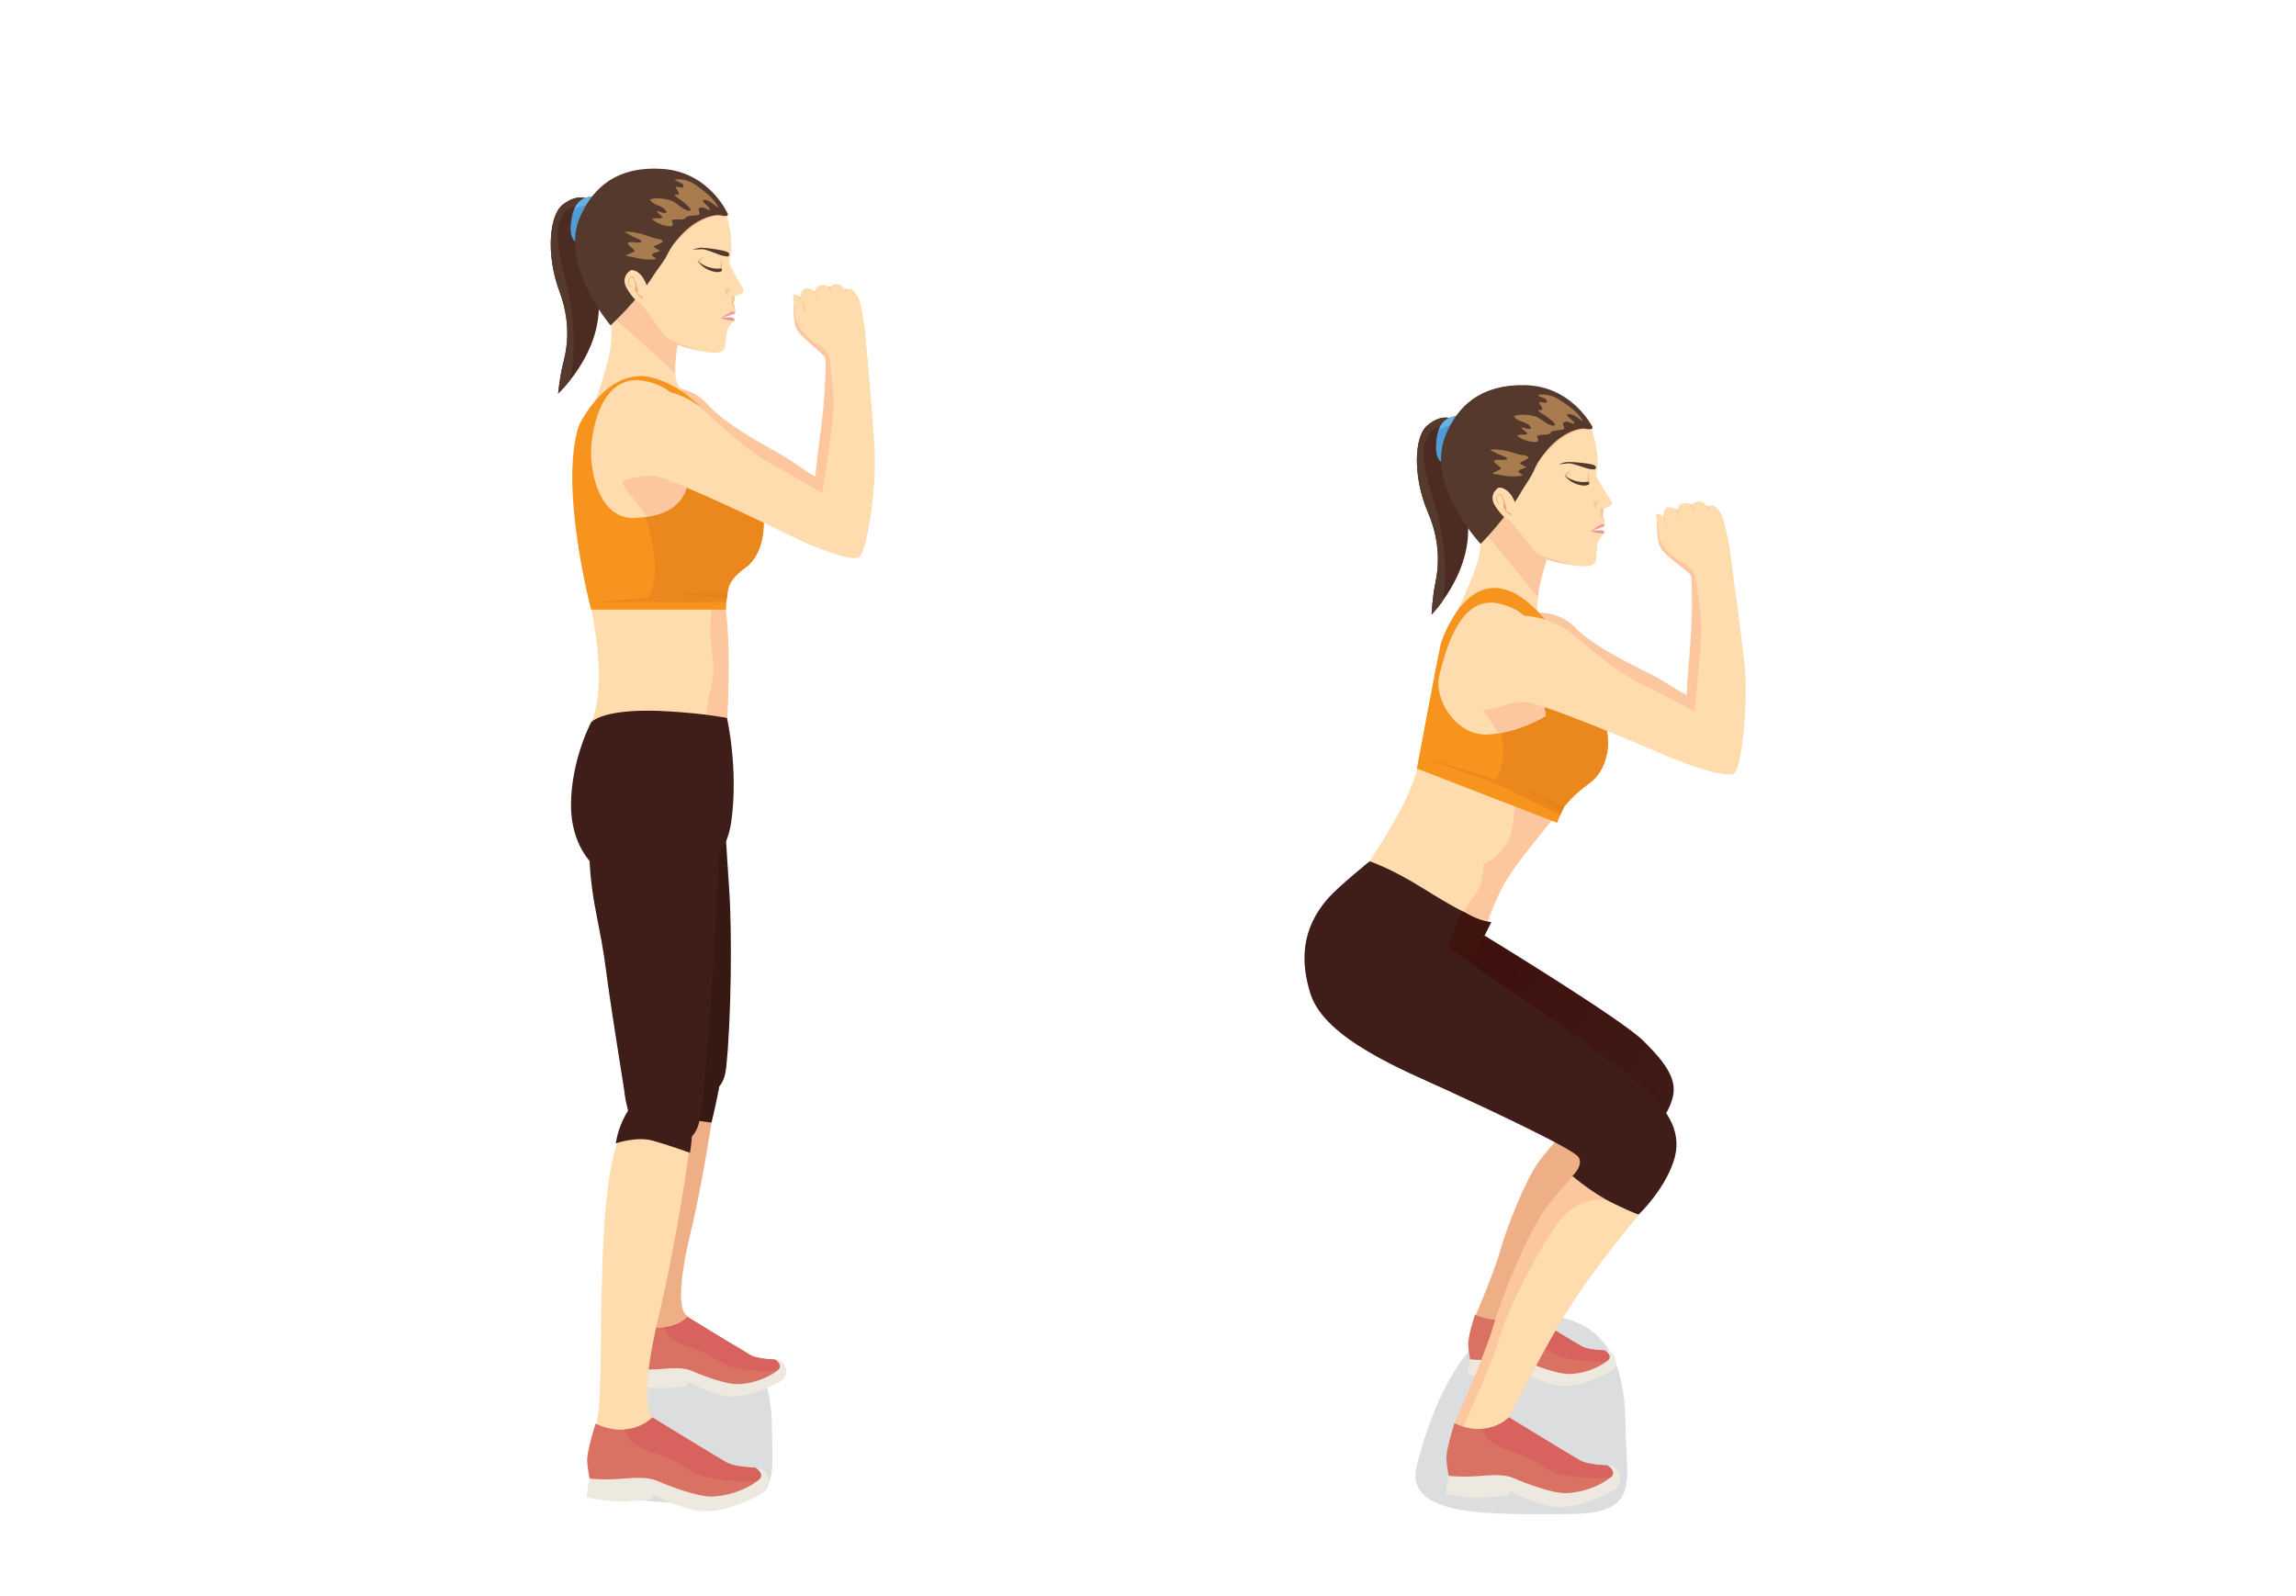 <?xml version="1.0" encoding="utf-8"?>
<!-- Generator: Adobe Illustrator 21.1.0, SVG Export Plug-In . SVG Version: 6.00 Build 0)  -->
<svg version="1.1" id="layer1" xmlns="http://www.w3.org/2000/svg" xmlns:xlink="http://www.w3.org/1999/xlink" x="0px" y="0px"
	 viewBox="0 0 3107.4 2160" style="enable-background:new 0 0 3107.4 2160;" xml:space="preserve">
<style type="text/css">
	.Arched_x0020_Green{fill:url(#SVGID_1_);stroke:#FFFFFF;stroke-width:0.25;stroke-miterlimit:1;}
	.st0{fill:#FFFFFF;}
	.st1{opacity:0.78;fill:#D1D3D4;}
	.st2{fill:#EEAF86;}
	.st3{fill:#371914;}
	.st4{fill:#EEE9DF;}
	.st5{fill:#D97263;}
	.st6{fill:#D7625E;}
	.st7{fill:#FCC79E;}
	.st8{fill:#4B2B22;}
	.st9{fill:#55392D;}
	.st10{fill:#FFDCAE;}
	.st11{fill:#F7941D;}
	.st12{fill:#EA871D;}
	.st13{fill:#E2831B;}
	.st14{fill:#3F1D18;}
	.st15{fill:#FCBF91;}
	.st16{fill:#4E9DD6;}
	.st17{fill:#6AB2E2;}
	.st18{fill:#A97C50;}
	.st19{fill:#FCC59D;}
	.st20{fill:#F69B95;}
	.st21{fill:#E8978E;}
	.st22{fill:#F1A97A;}
	.st23{fill:#FBB98F;}
	.st24{fill:url(#SVGID_2_);}
	.st25{fill:#3F130E;}
</style>
<linearGradient id="SVGID_1_" gradientUnits="userSpaceOnUse" x1="664.446" y1="1788.783" x2="665.153" y2="1788.076">
	<stop  offset="0" style="stop-color:#20AC4B"/>
	<stop  offset="0.983" style="stop-color:#19361A"/>
</linearGradient>
<rect x="0" y="0" class="st0" width="3107.4" height="2160"/>
<g>
	<path class="st1" d="M810.5,1979c-15.2,59.5,79.6,54.9,163.1,54.9c83.5,0,71.2-37.5,71.2-97.6c0-60.1-14.6-125.3-98.1-125.3
		C863.2,1811,825.4,1920.8,810.5,1979z"/>
	<g>
		<path class="st2" d="M971.1,1461.9c0,0-14,112.8-36.6,207.2c-21.7,90.7-10.5,108.2-4.7,111.8c5.8,3.5-15.7,32.2-33.6,34.9
			c-23.4,3.5-32.8-6.7-26.8-38.5c8.1-42.7-5-247.1,26.5-304.4C927.4,1415.6,971.1,1461.9,971.1,1461.9z"/>
		<path class="st3" d="M932.2,1419.3c-22.5-1.2-39.4,23.4-43.4,45.5c-3.9,21.4-4.2,42.2-4.2,42.2s13.2-0.9,33.7,4.6
			c20.4,5.6,44.6,7.8,44.6,7.8s3.9-14.1,10-45.3C979.2,1442.3,954.7,1420.6,932.2,1419.3z"/>
	</g>
	<g>
		<path class="st3" d="M986.8,1202.6c-3.9-55.3-3.3-63-7.7-98.9c-8.7-70.5-108.7-60.2-122.7-6.6c-7.6,29.4,0.9,93.8,10.7,145.2
			c9.8,51.4,8.1,57.2,12.8,91.3c4.3,31,10.3,82.3,16.2,108.6c7.2,27.2,18.2,44.1,44.9,41.1c25.7-2.9,38.9-10.3,41.9-39.1
			C989.6,1380.5,991,1261.8,986.8,1202.6z"/>
	</g>
	<g>
		<g>
			<path class="st4" d="M858.3,1852.7c0,0-4.3,19.3-3.2,21.1c1.1,1.8,28.8,6,45.7,5c16.9-1,27.6-2,27.6-2l3.7-6.1
				c0,0,36.1,20.9,62.8,19.5c26.7-1.4,54.6-16.3,62.5-21.1c13.2-8.1,5.6-30.7-8.7-28.8c-14.3,1.9-66.4,24.5-82.7,17.3
				c-16.3-7.1-40.8-13.3-55.3-12.5C896.2,1846,858.3,1852.7,858.3,1852.7z"/>
			<path class="st5" d="M866.9,1790.3c0,0-12.1,31.4-11.3,42.5c0.8,11.1,2.7,19.9,2.7,19.9s15.7,1.9,34.4,0.4
				c18.7-1.5,32.6-2.5,44.4,2.8c11.8,5.3,45.4,18.3,62.3,17.6c24.6-1,44.9-11.8,53.1-18.9c8.2-7.1-3.8-14.3-3.8-14.3
				s-22.9-0.5-32.8-5.9c-9.9-5.5-85.4-51.8-85.4-51.8S907.5,1809.6,866.9,1790.3z"/>
			<g>
				<path class="st6" d="M983.5,1848.1c-13.5-6.3-25.7-16.1-39.6-21.1c-11.1-3.9-21.3-5.9-31.2-12.5c-5.1-3.4-8-6.5-11.3-12.1
					c-1-1.6-2.2-3.8-3.3-6c20.7-1.4,32.5-13.9,32.5-13.9s0,0,0,0c1,0.6,75.6,46.4,85.4,51.8c9.9,5.4,32.8,5.9,32.8,5.9
					s12,7.2,3.8,14.3C1048.8,1857.8,998.7,1855.2,983.5,1848.1z"/>
			</g>
		</g>
	</g>
	<path class="st7" d="M885.7,524.6c0,0,45-7.7,70.5,21.3c25.5,29,78,56.3,100.6,69.2c15.7,9,31.7,21.9,46.8,30.2
		c0.7-17.5,7.2-57,10.8-94.7c3-31.6,3.3-63.5,2.7-65.8c-1.6-6.2-34.9-28.4-39.7-41.2c-4.8-12.8-2.8-34.9-2.8-34.9
		s48.1,59.8,55.2,67.7c5.2,5.7,10,103.9,9.4,146l-7,70.1c-22.1-1.4-37.5-3.5-76.5-24.8c-50-27.3-97.6-39.1-147.1-49.4
		C859.2,608,885.7,524.6,885.7,524.6z"/>
	<path class="st8" d="M800.5,272.5c0,0-14.7-14.5-39.1,4.7c-18.1,14.3-22.6,68-4.3,117c18.3,49,8.3,84.5,4.5,100
		c-3.8,15.5-6.3,38.5-6.3,38.5s74.6-68.1,50.4-152.3C781.5,296.3,800.5,272.5,800.5,272.5z"/>
	<g>
		<path class="st9" d="M761.6,494.2c3.8-15.5,13.8-51-4.5-100c-18.3-49-13.8-102.7,4.3-117c24.4-19.2,39.1-4.7,39.1-4.7
			s-1.6,1.9-3.2,6.6c-11.4-2.1-25.2-1.7-33.8,9.3c-16.6,21.3-6.8,55.8,4.3,99.4c9,35.2,12.7,91.8,2.9,127.9
			c-8.7,10.8-15.4,17-15.4,17S757.8,509.7,761.6,494.2z"/>
	</g>
	<g>
		<path class="st10" d="M863.9,391.9l54.9,66.1c0,0-12.6,52.3,1.7,66.7c9.7,9.8-19.1,38.5-71.4,43.7c-29.4,2.9-49-10.1-49-10.1
			s20-52.5,25.5-84.1c6.5-37.7-5.6-61.9-5.6-61.9L863.9,391.9z"/>
		<g>
			<path class="st7" d="M820.1,412.1l43.8-20.2l54.7,67.2c-1.2,5.3-5.9,27.5-4.7,45.4l-89.6-80.1
				C822.2,416.5,820.1,412.1,820.1,412.1z"/>
		</g>
	</g>
	<g>
		<path class="st10" d="M799.5,818.8h181.8c0,0.1,0,0.3,0,0.4c6.9,56.2,2,113.8-3.9,168.4c-5.9,54.6-192.2,21-179.9-3.3
			C823.1,934,803.4,843,799.5,818.8z"/>
	</g>
	<g>
		<path class="st7" d="M962,867c-1.1-15.2,0-34.9,1-48.2h18.3c0,0.1,0,0.3,0,0.4c11.5,65.4-0.6,214.5-0.6,214.5l-15.9,1.9
			c-4.5-15.4-7-40-8.3-56.4c-1.9-25.1,6.9-49.8,8.6-64.7C966.8,899.4,963.8,892.1,962,867z"/>
	</g>
	<path class="st11" d="M952.6,554.9c62.2,61.7,61.4,83,77.2,128.5c7.4,21.4,5.3,65.7-20.6,84.6c-26,18.8-23.2,29.7-25.4,39.2
		c-0.7,3.2-1.2,18-1.2,18H800c0,0-44.1-167.8-16.3-249.7c0,0,40.2-86,106.1-62.3C910.4,520.6,927.2,529.6,952.6,554.9z"/>
	<g>
		<path class="st12" d="M873.7,814.4c41.9-52.6-33.4-195.3-33.4-195.3s129.7-11.2,185.4,51.7c1.3,4,2.7,8.2,4.2,12.6
			c7.4,21.4,5.3,65.7-20.6,84.6c-16.6,12.1-21.5,20.8-23.4,28.1c0,0,0,0,0,0c-0.7,2-1.3,5.9-1.8,9.8c-0.1,0.4-0.2,0.9-0.3,1.3
			c-0.3,1.3-0.6,4.6-0.7,8v0L873.7,814.4z"/>
	</g>
	<g>
		<path class="st13" d="M925.4,804.2c7.2-2,52.9-1.7,59.1-1.6c-0.6,3.9-1,8.2-1.3,10.6c-1.4-1.4-3.4-3.1-6.1-3.8
			C971.6,807.8,917.6,806.4,925.4,804.2z"/>
	</g>
	<path class="st12" d="M803.8,815.2c0,0,63.5-6.1,84.8-5.9c21.3,0.2,72.6,5.9,72.6,5.9c-58.9,0-77-0.8-85.7-0.8
		C861.3,814.5,803.8,815.2,803.8,815.2z"/>
	<path class="st10" d="M929.3,660c-7.1,23.4-27.3,39.3-71,41.1c-43.7,1.8-59.8-55.2-58.2-93.3c1.5-34.5,17.5-103.7,73.4-91.9
		c55.9,11.8,53.6,54.8,53.6,54.8S941.6,619.4,929.3,660z"/>
	<g>
		<path class="st7" d="M843.8,640.1c-3.9,24.8,5,19.7,31.3,59.3c6.9-1.2,13.6-2.8,19.9-4.6c19.2-7,29.6-19.2,34.3-34.7
			c2.3-7.7,3.7-15.7,4.4-23.6C918.7,629.7,847.3,617.3,843.8,640.1z"/>
	</g>
	<g>
		<g>
			<g>
				<path class="st14" d="M973.8,1135.6c2.1-41.8-63.7-108.3-143.2-70.8c-52.6,24.8-27.9,150.1-23,175.1
					c10.9,54.8,10.6,60.1,15.7,96.5c5.1,36.3,21.3,138,21.3,138s4.1,48.3,24.9,61.6c29,18.6,66.8,20.5,76.3-15.5
					c7.4-28.4,20-207.9,22.6-274.6C970.5,1192.4,972.7,1170,973.8,1135.6z"/>
			</g>
		</g>
	</g>
	<g>
		<g>
			<path class="st10" d="M842.8,1529.3c-40.2,73-23.5,333.6-33.8,388c-7.7,40.5,18.4,51.7,49.5,44.6c22.5-5.1,34.9-35.6,27.5-40.1
				c-7.3-4.5-21.6-26.8,6-142.5c19.5-81.6,34-174,41.3-225c-1.4-15.3-5.8-41.1-19.2-56.3C894.3,1489,865.9,1487.2,842.8,1529.3z"/>
		</g>
		<g>
			<path class="st14" d="M883.1,1485.4c-19.9-3-30.8,10.8-40.6,31.9c-7.2,15.5-9.1,30.3-9.1,30.3s27.6-9.7,49.5-3.8
				c20.8,5.7,48.4,15.7,50.9,16.6C942.8,1508.6,928.8,1492.3,883.1,1485.4z"/>
		</g>
	</g>
	<g>
		<path class="st4" d="M798,2001.3c0,0-5.1,22.7-3.8,24.9c1.3,2.1,33.9,7.1,53.8,5.9c19.9-1.2,32.5-2.3,32.5-2.3l4.4-7.2
			c0,0,42.5,24.6,73.9,23c31.5-1.6,64.3-19.1,73.6-24.9c15.5-9.5,6.6-36.2-10.3-34c-16.8,2.2-78.2,28.8-97.3,20.4
			c-19.2-8.4-48-15.7-65.2-14.7C842.6,1993.4,798,2001.3,798,2001.3z"/>
		<path class="st5" d="M806.1,1926.9c0,0-12.3,37.9-11.4,50.9c1,13.1,3.2,23.5,3.2,23.5s18.5,2.2,40.5,0.4c22-1.7,38.4-3,52.3,3.2
			c13.9,6.2,53.5,21.5,73.3,20.7c28.9-1.2,52.9-13.9,62.5-22.3c9.7-8.3-4.4-16.8-4.4-16.8s-27-0.5-38.6-6.9
			c-11.7-6.4-100.6-61-100.6-61S854,1949.6,806.1,1926.9z"/>
		<g>
			<path class="st6" d="M945.4,1995.9c-16-7.4-30.2-19-46.7-24.8c-13.1-4.6-25.1-7-36.7-14.7c-6.1-4-9.4-7.7-13.4-14.2
				c-1.2-1.9-2.6-4.4-3.9-7.1c24.4-1.6,38.3-16.4,38.3-16.4c0,0,0,0,0,0c1.1,0.7,89,54.6,100.6,61c11.6,6.4,38.6,6.9,38.6,6.9
				s14.1,8.5,4.4,16.8C1022.3,2007.3,963.3,2004.2,945.4,1995.9z"/>
		</g>
	</g>
	<path class="st14" d="M898.6,1200.2c70.9-6.6,87.7-63.7,91.1-87.9c10-71.5-5.8-140.5-5.8-140.5s-27.7-5.8-78.2-8.9
		c-89.7-5.6-105.7,14.8-105.7,14.8s-27.2,51.1-27.2,112.1C772.7,1151.1,811.6,1208.3,898.6,1200.2z"/>
	<g>
		<path class="st15" d="M982.1,292.3c0,0-0.5,2-6.8,2.1c-6.2,0.1-27.5,5.1-40.5,16.4c-13,11.3-32.6,30.2-32.6,30.2
			s26.2-39.9,48.8-47.5C973.6,285.9,982.1,292.3,982.1,292.3z"/>
		<path class="st16" d="M804.7,265.9c0,0-26-3.5-31,29.4c-11.9,68.1,56.3,13,56.3,13L804.7,265.9z"/>
		<g>
			<path class="st17" d="M777.2,282.8c8.7-19.3,27.4-16.8,27.4-16.8l6.3,10.6C802.5,273.9,787,278.9,777.2,282.8z"/>
		</g>
		<g>
			<path class="st10" d="M904.1,340.6c28.8-39,59.2-49.8,67.9-48.1c10.9,2.2,11.2-1.1,10.9-2.5c3.9,11.4,6.8,29.1,7,42.7
				c0.1,7.1-0.7,11.2-1.4,14.1c-1.5,6-3.1,6.7,2.7,18.2c8.6,17.1,15.9,25.8,15,29.7c-0.9,3.8-11.5,5.7-11.5,5.7s-0.2,4.5-1.9,11.3
				l1.4,2.7c0,0,1,4.4,1.2,6.6c0.2,2.2-1.8,4-1.8,4s-12,3.2-16.8,4.7c-6.4,1.9,14.8-0.6,16,1.3c1.2,2,2.3,2.8-1.3,5.6
				c-3.6,2.7-6.2,8.4-6.9,9.7c-0.6,1.3-3.3,21.4-3.6,23.7c-2.3,17.8-63.5,0.6-87.3-19.1c-12.9-17.3-26.2-39.8-26.2-39.8
				c3.9-7.1,1.4-11.8,2.1-21.6c4-7.7,14.3-20.5,18.3-30C892.3,349.3,897.9,348.6,904.1,340.6z"/>
		</g>
		<path class="st9" d="M886.1,370.3c4.8-7.7,12.2-15.6,17.3-26.2c4-8.2,7.9-13.7,13.3-20c25.5-30.9,52.3-34.4,59.4-32.6
			c11,2.8,8.9-2,8.9-2s-24.6-56.7-88.6-60.9c-59.9-4-92.5,23.7-110.7,63.3c-30.1,65.7,40.6,148.5,40.6,148.5S863,407,886.1,370.3z"
			/>
		<path class="st18" d="M858.8,340.4c-0.7-4.9-8.2-6.5-9.3-11.6c5.7-2.8,13,1.1,18.9-1.4c-1.7-3.6-7-5-10.4-6.4
			c-2.7-1.2-5-2.9-7.5-4.3c-1.5-0.8-4-1-4.6-2.8c1.2-0.6,3.7-0.2,5.2-0.1c4.2,0.1,8.3,0.9,12.4,1.7c5.2,1,10.1,3,15.2,4.6
			c4.5,1.4,10.2,3.6,15,3.7l-0.8,0.6c1-0.2,3.4,0.6,3.8,1.7c0.7,2-1,1.8-2.1,2.6c-3.2,2.1-6.5,3.1-10,4.6c1.5,3,6.5,4.4,8.9,6.5
			c-2.1,0.9-11.1,2.9-11.1,5c0,2.1,4.9,3.9,5.4,6c-7.9,0.9-15.7,0.6-23.5-1c-3.6-0.7-7.2-1.6-10.8-2.4c-1.6-0.3-5.6-0.2-5.9-2.1
			C851,343.7,854.9,342.1,858.8,340.4z"/>
		<g>
			<path class="st18" d="M896.9,294.7c-1.5-4-7.1-5.2-7.8-9.2c3.9,0.5,9,4,13.1,2.3c-2.5-10.3-19.4-9-22.4-18c8-2.9,21.2-0.9,29.3,2
				c6.6,2.4,19,16.2,25.9,13c-1.2-4.6-6.8-8.4-10.2-11.5c-3.3-3-9.9-5.9-12-9.7c3.6-1.5,6.4,2.8,5.5-2.6c-0.5-3.1-3.3-5.1-4-8.2
				c3.3-0.6,11.5,3.6,10.7-1.2c-0.8-4.8-9.8-5.3-11.9-8.7c10.3-1.4,21.5,2,29.9,8.4c9.6,7.3,25.1,18.2,29.5,30.4
				c-5.8-4.1-14.4-13.1-21.3-10.7c0.9,5.4,9.6,8,9.6,13.6c-3.8-1.1-8.8-4.7-12.8-3.6c-5.4,1.5,0.2,7.3-1.5,9.4
				c-1.6,2.1-20.4,0.7-18.4,4.9c-5.2,3.3-13.1,0.3-19,2.8c1.9,6,3.2,8.8-4.6,8c-7-0.6-16.9-4.5-22.1-9.7
				C886.6,294.1,892.5,296.8,896.9,294.7z"/>
		</g>
		<g>
			<path class="st19" d="M994.5,419.1c-0.2-1.9-3.8-6.5-3.8-6.5l-1-11.4l4.9-0.7c0,0-0.2,4.5-1.9,11.3l1.4,2.7c0,0,0.5,2,0.8,4
				C994.8,419.3,994.6,419.8,994.5,419.1z"/>
		</g>
		<path class="st19" d="M986.2,401.6c0,0-2.9-3.4-0.7-6.7c2.2-3.3,4.3-5.4,4.3-5.4s-9.2,0.4-8.6,5.1
			C981.8,398.8,986.2,401.6,986.2,401.6z"/>
		<g>
			<g>
				<path class="st15" d="M954.2,347.4c-4.9,3.3-7.7,8.1-7.7,8.1s10.5,8.6,18.5,8.1c8-0.4,9.6-2.6,9.6-2.6s0.5-6.4,2.4-11.3
					c0.1,0.2,0.2,0.3,0.2,0.5c0.4,2.7-0.2,13.2-0.2,13.2s-2.1,2.2-12.5,2.4c-10.4,0.3-20.6-13.5-20.6-13.5S946.2,349.3,954.2,347.4z
					"/>
			</g>
			<g>
				<g>
					<path class="st9" d="M976.7,367c0.3-0.2,0.3-3.6,0.3-3.6c-3.3,0.5-9.3,0.8-16.7-1.4c-11.6-3.3-16.4-9.7-16.4-9.7
						s5.2,10.2,18.9,14.5C970,369.2,974.3,368.4,976.7,367z"/>
				</g>
			</g>
			<g>
				<path class="st9" d="M985.6,347.1c0,0-5.1,0.1-10.5-1.8c-5.4-2-20-7.8-23.7-8c-3.8-0.1-14.2,0.6-14.2,0.6s6.5-2.6,12.2-2.6
					c5.7,0,25.9,2.7,32.7,4.9C989,342.4,987.1,345.9,985.6,347.1z"/>
			</g>
		</g>
		<path class="st20" d="M995,423.2c0,0-1.6-2.2-3.8-1.8c-2.2,0.4-15.9,9.1-15.9,9.1l18.3-5.4C993.6,425.1,995.5,423.7,995,423.2z"/>
		<path class="st21" d="M993.1,434.2c0,0-5.6-0.3-9-1.1c-3.4-0.8-8.8-2.7-8.8-2.7s13.9-2.2,17.4,0.2
			C994,431.5,995.2,433.4,993.1,434.2z"/>
		<path class="st7" d="M947,474.9c0,0-31.4-5.9-46-15.6c-14.7-9.7-33.6-48.8-33.6-48.8s32,44.2,35.4,47.2
			C906.1,460.6,947,474.9,947,474.9z"/>
		<g>
			<path class="st10" d="M876.6,409.6c0,0-5.2,3.1-9.2,1.2c-4.4-2.1-10.3-5.7-19-20.4c-8.7-14.8,2.9-23.3,5.3-24.6
				c2.4-1.2,16.4,1,22.8,24.7"/>
			<path class="st22" d="M859.2,378.8c0,0,1.3,9.3,0.6,11.1c-1.7,3.8,2.5,6.3,2.5,6.3s1-3.2,0.7-4.4
				C862.6,390.6,859.2,378.8,859.2,378.8z"/>
			<path class="st22" d="M870.6,404.5c-1-0.3-10-6-9-8.6c0.1-0.3,0.2-0.6,0.3-0.8c0.7-1.6,0.9-2-0.3-5.1c-0.4-0.9-0.8-2.5-1.4-4.4
				c-1.3-4.4-3.3-10.9-4.9-11c-0.5,0-1.2,0.3-1.9,1c-1.5,1.5-2.8,4.7-1.9,7.9c1.3,4.7,3.8,5.4,3.9,5.5c0,0-3.5-0.4-4.8-5.2
				c-1-3.5,0.4-7,2.1-8.7c0.9-0.9,1.9-1.3,2.8-1.3c1.8,0.1,2.6,1.4,5.6,11.5c0.6,1.9,1.1,3.5,1.4,4.4c1.2,3.2,1,3.8,0.3,5.6
				c-0.1,0.2-0.2,0.5-0.3,0.8c-0.6,1.5,3.9,4.1,6.7,5.3L870.6,404.5z"/>
		</g>
	</g>
	<path class="st10" d="M865.3,527.4c0,0,50.7-7.2,90.2,30.1c30.7,29.1,63.6,57.7,88.8,70.9c25.2,13.1,68.5,39.2,68.5,39.2
		s15.5-93.2,15.2-120.6c-0.3-27.4-6.1-67.4-6.1-67.4l50.6-10.7c0,0,7.4,79.2,11.1,136.6c3.6,55.1-11.1,144.7-21.3,149
		c-10.1,4.3-47.5-6.9-103.4-34.6c-55.9-27.7-147.9-69.9-170.3-75.2c-15.6-3.7-42.1,5.9-57.6,7.8
		C806.6,655.7,785.8,543.9,865.3,527.4z"/>
	<path class="st10" d="M1108.8,467.3c-10.7-5.1-24.4-18.2-29-28.3c-4.6-10.1-4.1-15.5-3.5-19.7c0.7-4.1-4.7-17.9-2.3-20
		c2.4-2.1,7.4,1,8.5,3.3c1.1,2.2,0.1-9.4,6.6-11.8c6.5-2.4,13.9,4.1,13.9,4.1s0.7-7.1,6.1-8.2c5.4-1.1,7.4-0.9,9.1-0.1
		c1.7,0.8,4,2.2,4,2.2s3.6-3.2,6.6-3.9c3-0.8,8-0.6,9.8,1.7c1.8,2.3,4.8,5.4,4.8,5.4s6-2.5,9.6-0.3c3.5,2.2,10.1,10.2,12.6,24.6
		c2.5,14.4,5.2,26.6,5.8,38.7c0.7,13.4,2.8,34.1,2.8,34.1l-51.8-4.7C1122.6,484.3,1118.7,472.1,1108.8,467.3z"/>
	<path class="st23" d="M1100.4,392.9c0,0,2.6,3.2,4.1,7.2c1.5,4,4.1,9.5,4.1,9.5l-5.6-14.7L1100.4,392.9z"/>
	<path class="st23" d="M1119.3,387.1c0,0,3.4,4,4.3,6.3c0.9,2.3,2.3,9,2.3,9s-1.3-10-2.1-12.1c-0.8-2.1-0.8-2.1-0.8-2.1
		s-0.3,0.7-1.5,0.2C1120.2,387.7,1119.3,387.1,1119.3,387.1z"/>
	<path class="st23" d="M1141.5,389.7c0,0,2.6,3.9,2.8,4.7c0.2,0.8,0.8,3.1,0.8,3.1l-0.1-6l-1.5,0.5L1141.5,389.7z"/>
	<g>
		<g>
			<g>
				<path class="st23" d="M1082.6,402.6c0,0,5.4,9.4,6,11.5c0.5,2,0.2,12.5,0.2,12.5s-0.8-10.2-2.4-15.1c-1.5-4.9-7-11.8-7-11.8
					S1081.4,400.5,1082.6,402.6z"/>
			</g>
		</g>
	</g>
</g>
<g>
	<path class="st7" d="M2059.4,830.6c0,0,44.6-9.9,71.5,17.9c26.8,27.8,80.6,52.4,103.8,64.3c16.1,8.2,32.7,20.3,48.2,27.9
		c-0.1-17.5,4.5-57.3,6.3-95.1c1.5-31.7,0.3-63.6-0.5-65.9c-1.9-6.2-36.2-26.7-41.7-39.2c-5.4-12.5-4.5-34.7-4.5-34.7
		s50.9,57.4,58.4,65c5.4,5.5,15,103.3,16.4,145.4l-3.6,70.4c-22.1-0.3-37.6-1.7-77.6-21.1c-51.2-24.9-99.3-34.3-149.3-42.2
		C2037,915.3,2059.4,830.6,2059.4,830.6z"/>
	<path class="st8" d="M1970.1,569.7c0,0-15.4-13.7-38.9,6.6c-17.4,15.1-19.3,69.1,1.3,117.1c20.6,48,12.4,84,9.3,99.6
		c-3,15.6-4.4,38.7-4.4,38.7s71.3-71.6,43-154.5C1952.2,594.4,1970.1,569.7,1970.1,569.7z"/>
	<g>
		<path class="st9" d="M1941.9,793.1c3-15.6,11.3-51.6-9.3-99.6c-20.6-48-18.8-102-1.3-117.1c23.5-20.4,38.9-6.6,38.9-6.6
			s-1.5,2-2.9,6.8c-11.4-1.6-25.2-0.5-33.3,10.9c-15.6,22.1-4.1,56.1,9.1,99c10.7,34.7,17.1,91.1,9.1,127.7
			c-8.2,11.2-14.6,17.7-14.6,17.7S1938.9,808.7,1941.9,793.1z"/>
	</g>
	<g>
		<path class="st10" d="M2046.6,685.4l46.8,72c0,0-21.6,65.2-9,81.2c8.5,10.8-20.6,21.3-73.1,20.2c-29.5-0.6-47.4-15.8-47.4-15.8
			s26-49.8,35.2-80.6c10.8-36.6,1.7-62.2,1.7-62.2L2046.6,685.4z"/>
		<g>
			<path class="st7" d="M2000.7,700.4l45.9-14.9l46.4,73.2c-1.8,5.1-10.7,32-11.6,49.8l-78-95.4
				C2002.3,705,2000.7,700.4,2000.7,700.4z"/>
		</g>
	</g>
	<g>
		<path class="st15" d="M2152.4,580.8c0,0-0.4,2.1-6.7,2.5c-6.2,0.4-27.2,6.4-39.7,18.3c-12.4,11.9-31.1,31.7-31.1,31.7
			s24.3-41.1,46.4-49.8C2143.6,574.8,2152.4,580.8,2152.4,580.8z"/>
		<path class="st16" d="M1973.9,563c0,0-26.2-2.2-29.6,30.9c-8.6,68.6,56.8,10.2,56.8,10.2L1973.9,563z"/>
		<g>
			<path class="st17" d="M1947.3,581.1c7.8-19.7,26.6-18.1,26.6-18.1l6.8,10.3C1972.1,571,1956.9,576.8,1947.3,581.1z"/>
		</g>
		<g>
			<path class="st10" d="M2076.8,632.8c26.9-40.4,56.7-52.5,65.5-51.3c11,1.6,11.1-1.7,10.8-3c4.5,11.2,8.2,28.7,9.1,42.4
				c0.4,7.1-0.1,11.2-0.7,14.2c-1.2,6-2.8,6.9,3.6,18.1c9.4,16.6,17.1,25,16.4,28.9c-0.7,3.9-11.2,6.2-11.2,6.2s0.1,4.5-1.4,11.3
				l1.5,2.6c0,0,1.2,4.4,1.5,6.5c0.3,2.2-1.6,4.1-1.6,4.1s-11.9,3.8-16.5,5.5c-6.3,2.2,14.8-1.3,16.1,0.6c1.3,1.9,2.4,2.7-1,5.6
				c-3.4,2.9-5.8,8.7-6.4,10c-0.6,1.3-2.2,21.5-2.4,23.8c-1.5,17.9-63.4,3.7-88.1-14.9c-13.7-16.7-28.1-38.5-28.1-38.5
				c3.5-7.3,0.9-11.9,1.1-21.7c3.6-7.8,13.3-21.1,16.8-30.9C2065.5,642,2071,641,2076.8,632.8z"/>
		</g>
		<path class="st9" d="M2060.3,663.3c4.5-8,11.4-16.2,16-27c3.6-8.4,7.2-14.1,12.3-20.6c23.9-32.1,50.6-36.9,57.8-35.4
			c11.1,2.3,8.8-2.4,8.8-2.4s-27.3-55.4-91.5-56.6c-60-1.1-91.3,28.2-107.5,68.5c-26.9,67.1,47.7,146.4,47.7,146.4
			S2039,701.1,2060.3,663.3z"/>
		<path class="st18" d="M2031.5,634.8c-1-4.9-8.5-6.1-9.9-11.1c5.6-3.1,13,0.5,18.8-2.3c-1.9-3.5-7.3-4.6-10.7-5.9
			c-2.8-1-5.1-2.7-7.7-4c-1.5-0.7-4.1-0.8-4.8-2.6c1.2-0.7,3.6-0.4,5.2-0.4c4.2-0.1,8.4,0.5,12.5,1.1c5.3,0.8,10.3,2.6,15.4,3.9
			c4.6,1.2,10.4,3.1,15.1,3l-0.8,0.6c1-0.2,3.4,0.4,3.9,1.5c0.8,2-0.9,1.9-2,2.7c-3.1,2.2-6.3,3.4-9.8,5.1c1.6,3,6.8,4.1,9.2,6.1
			c-2.1,1-11,3.4-10.9,5.5c0.1,2.1,5.1,3.7,5.6,5.8c-7.9,1.3-15.7,1.4-23.5,0.2c-3.6-0.6-7.2-1.3-10.9-1.9c-1.6-0.3-5.6,0.1-6-1.8
			C2024,638.4,2027.8,636.6,2031.5,634.8z"/>
		<g>
			<path class="st18" d="M2067.4,587.3c-1.7-4-7.3-4.8-8.2-8.9c3.9,0.3,9.2,3.5,13.2,1.7c-3-10.2-19.8-8.1-23.3-16.9
				c7.9-3.3,21.1-1.9,29.3,0.6c6.7,2.1,19.8,15.3,26.5,11.7c-1.4-4.5-7.2-8.1-10.8-11c-3.5-2.8-10.2-5.4-12.4-9.2
				c3.5-1.7,6.5,2.5,5.4-2.9c-0.6-3-3.5-4.9-4.4-8c3.2-0.8,11.7,3,10.7-1.7c-1.1-4.7-10-4.8-12.3-8.1c10.2-1.9,21.6,1,30.3,7
				c10,6.8,26,17,30.9,29c-6-3.9-15-12.4-21.8-9.7c1.2,5.3,10,7.5,10.3,13.1c-3.8-0.9-9.1-4.2-13-3c-5.3,1.7,0.5,7.3-1,9.5
				c-1.5,2.2-20.3,1.7-18.1,5.8c-5,3.5-13,0.9-18.8,3.7c2.2,5.9,3.6,8.6-4.2,8.2c-7.1-0.3-17.1-3.7-22.5-8.7
				C2057.2,587.2,2063.2,589.6,2067.4,587.3z"/>
		</g>
		<g>
			<path class="st19" d="M2171,706.8c-0.2-1.9-4.1-6.4-4.1-6.4l-1.5-11.4l4.9-0.9c0,0,0.1,4.5-1.4,11.3l1.5,2.6c0,0,0.5,2,1,4
				C2171.2,707,2171.1,707.5,2171,706.8z"/>
		</g>
		<path class="st19" d="M2161.8,689.7c0,0-3-3.2-1-6.6c2-3.4,4.1-5.6,4.1-5.6s-9.1,0.9-8.3,5.5
			C2157.2,687.2,2161.8,689.7,2161.8,689.7z"/>
		<g>
			<g>
				<path class="st15" d="M2127.2,637.2c-4.7,3.5-7.3,8.4-7.3,8.4s10.9,8,18.9,7.2c8-0.8,9.5-3.1,9.5-3.1s0.2-6.4,1.9-11.4
					c0.1,0.2,0.2,0.3,0.2,0.5c0.5,2.7,0.4,13.2,0.4,13.2s-2,2.3-12.4,3c-10.4,0.8-21.3-12.5-21.3-12.5S2119.3,639.4,2127.2,637.2z"
					/>
			</g>
			<g>
				<g>
					<path class="st9" d="M2150.6,655.6c0.3-0.2,0.1-3.6,0.1-3.6c-3.3,0.6-9.2,1.2-16.8-0.6c-11.8-2.8-16.9-8.9-16.9-8.9
						s5.7,10,19.5,13.6C2144,658.1,2148.3,657.2,2150.6,655.6z"/>
				</g>
			</g>
			<g>
				<path class="st9" d="M2158.6,635.3c0,0-5.1,0.4-10.6-1.3c-5.5-1.7-20.3-6.9-24.1-6.8c-3.8,0-14.2,1.3-14.2,1.3s6.4-2.9,12.1-3.2
					c5.7-0.3,26,1.5,32.9,3.4C2161.8,630.5,2160,634,2158.6,635.3z"/>
			</g>
		</g>
		<path class="st20" d="M2171.6,710.9c0,0-1.7-2.1-3.9-1.6c-2.2,0.5-15.4,9.8-15.4,9.8l18.1-6.2
			C2170.3,712.8,2172.1,711.4,2171.6,710.9z"/>
		<path class="st21" d="M2170.2,721.9c0,0-5.6,0-9.1-0.6c-3.4-0.6-8.9-2.2-8.9-2.2s13.8-2.8,17.4-0.6
			C2171,719.2,2172.3,721.1,2170.2,721.9z"/>
		<path class="st7" d="M2126.1,764.8c0,0-31.6-4.4-46.7-13.4c-15.1-9-35.9-47.1-35.9-47.1s34.1,42.7,37.6,45.5
			C2084.6,752.5,2126.1,764.8,2126.1,764.8z"/>
		<g>
			<path class="st10" d="M2052.7,703c0,0-5,3.4-9.1,1.6c-4.5-1.9-10.5-5.2-19.9-19.5c-9.4-14.3,1.7-23.4,4.1-24.8
				c2.3-1.4,16.4,0.2,24,23.5"/>
			<path class="st22" d="M2033.8,673.1c0,0,1.8,9.2,1.1,11c-1.5,3.9,2.8,6.2,2.8,6.2s0.9-3.2,0.5-4.5
				C2037.8,684.7,2033.8,673.1,2033.8,673.1z"/>
			<path class="st22" d="M2046.5,698.2c-1-0.3-10.3-5.5-9.4-8.2c0.1-0.3,0.2-0.6,0.3-0.8c0.6-1.6,0.8-2-0.5-5.1
				c-0.4-0.9-0.9-2.5-1.6-4.4c-1.6-4.3-3.9-10.7-5.4-10.7c-0.5,0-1.2,0.3-1.8,1c-1.4,1.6-2.6,4.8-1.5,8c1.5,4.6,4.1,5.2,4.1,5.3
				c0,0-3.5-0.2-5-4.9c-1.2-3.5,0.1-7,1.7-8.8c0.9-0.9,1.8-1.4,2.7-1.4c1.8,0,2.7,1.2,6.2,11.2c0.7,1.9,1.2,3.5,1.6,4.4
				c1.3,3.1,1.2,3.8,0.6,5.6c-0.1,0.3-0.2,0.5-0.3,0.8c-0.5,1.5,4.1,3.9,6.9,5L2046.5,698.2z"/>
		</g>
	</g>
	<g>
		<path class="st1" d="M1917.5,1983.4c-18.3,71.8,104.1,66,204.8,66s77.7-45.1,77.7-117.6s-17.6-151.1-118.3-151.1
			C1981.1,1780.8,1935.5,1913.2,1917.5,1983.4z"/>
		<path class="st10" d="M2100,1110.8c0,0-42.7,50.5-60.1,78.3c-17.4,27.8-32.6,78.8-32.6,78.8l-194.7-43.2c0,0,103.1-137.2,107-195
			C1923.6,971.9,2100,1110.8,2100,1110.8z"/>
		<g>
			<path class="st7" d="M2039.9,1189.2c-17.4,27.8-35.1,77.5-35.1,77.5l-39.5-8.1c6.7-12,26.5-40.5,34.2-52.7
				c9.4-14.9,8-35.9,8-35.9s23.1-9.9,33.3-31.2c10.2-21.4,8.8-56.7,8.8-56.7s3.8,0.3,9.1,0.8c29.6,20.5,41.2,28,41.2,28
				S2057.3,1161.4,2039.9,1189.2z"/>
		</g>
		<path class="st11" d="M2103.7,854.8c44.3,62.1,73.5,186.6,48.5,204.5c-25,17.9-33,30.4-35.2,32.6c-2.2,2.2-9.6,21.8-9.6,21.8
			l-189.8-73.4c0,0,26.9-144.4,32.4-169.1c0,0,29.2-95,92.1-71.7C2061.8,806.8,2083.7,826.8,2103.7,854.8z"/>
		<g>
			<path class="st12" d="M2152.2,1059.3c-25,17.9-33,30.4-35.2,32.6c-2.2,2.2-5.5,11.5-5.5,11.5l-89.8-44.1
				c40.5-50.1-26.1-143.9-26.1-143.9s87.4,13.1,157.8,25.9C2190.6,990.6,2177.2,1041.4,2152.2,1059.3z"/>
		</g>
		<path class="st10" d="M2091.9,969.2c0,0-37.8,23.5-79.6,25c-41.8,1.4-72.5-48.2-64.3-80.2c8.2-32,26.9-108.8,80.3-97.1
			c53.4,11.7,50.9,52.9,50.9,52.9L2091.9,969.2z"/>
		<g>
			<path class="st7" d="M1992.2,943l48.4-20.5c0,0,14.1,1.1,29.9,1.8c9,0.4,12.7,4.4,16.9,10l4.5,34.9c0,0-28.6,17.8-63.6,23.4
				C2003.4,954.4,1992.2,943,1992.2,943z"/>
		</g>
		<g>
			<path class="st2" d="M2170.6,1581.1c0,0-40.8,50.4-65.5,90.7c-24.7,40.4-59.7,112.9-59.7,112.9s-14,14.8-28.5,14.5
				c-14.5-0.3-24-8.7-24-8.7s29.3-67.7,37.6-98c8.2-30.3,34.7-96.3,51.3-119c16.6-22.7,35.5-41.4,35.5-41.4L2170.6,1581.1z"/>
			<g>
				<path class="st4" d="M1989.6,1839.9c0,0-4.1,18.5-3.1,20.2c1.1,1.7,27.6,5.8,43.8,4.8c16.2-1,26.4-1.9,26.4-1.9l3.6-5.8
					c0,0,34.5,20,60.1,18.7c25.6-1.3,52.3-15.6,59.9-20.2c12.6-7.7,5.3-29.4-8.4-27.6c-13.7,1.8-63.6,23.4-79.2,16.6
					c-15.6-6.8-39.1-12.7-53-12C2025.9,1833.4,1989.6,1839.9,1989.6,1839.9z"/>
				<path class="st5" d="M1996.2,1779.4c0,0-10,30.8-9.2,41.4c0.8,10.6,2.6,19.1,2.6,19.1s15.1,1.8,33,0.4
					c17.9-1.4,31.3-2.4,42.6,2.6c11.3,5.1,43.5,17.5,59.6,16.9c23.5-0.9,43-11.3,50.9-18.1c7.9-6.8-3.6-13.7-3.6-13.7
					s-21.9-0.4-31.4-5.6c-9.5-5.2-81.8-49.6-81.8-49.6S2035.2,1797.8,1996.2,1779.4z"/>
				<g>
					<path class="st6" d="M2109.5,1835.5c-13-6-24.6-15.5-38-20.2c-10.6-3.8-20.4-5.7-29.8-11.9c-4.9-3.3-7.7-6.3-10.9-11.6
						c-1-1.6-2.1-3.6-3.2-5.8c19.8-1.3,31.1-13.3,31.1-13.3c0,0,0,0,0,0c0.9,0.6,72.4,44.4,81.8,49.6c9.5,5.2,31.4,5.6,31.4,5.6
						s11.5,6.9,3.6,13.7C2172,1844.8,2124,1842.2,2109.5,1835.5z"/>
				</g>
			</g>
		</g>
		<path class="st7" d="M2217.9,1644c0,0-57.2,67.9-91.9,122.3c-34.7,54.4-83.8,152.2-83.8,152.2s-19.6,19.9-40,19.5
			c-20.4-0.4-33.7-11.7-33.7-11.7s41.1-91.3,52.7-132.1c11.6-40.8,48.7-129.9,72-160.5c23.2-30.6,49.8-55.8,49.8-55.8L2217.9,1644z"
			/>
		<path class="st10" d="M2195.7,1629.1l22.2,14.8c0,0-57.2,67.9-91.9,122.3c-34.7,54.4-83.8,152.2-83.8,152.2s-19.6,19.9-40,19.5
			c-20.4-0.4-22.8-5.2-22.8-5.2s39.3-83.4,50.8-124.2c11.6-40.8,55.8-123.2,78.9-153.9C2146,1605.8,2195.7,1629.1,2195.7,1629.1z"/>
		
			<linearGradient id="SVGID_2_" gradientUnits="userSpaceOnUse" x1="2961.798" y1="1326.066" x2="2667.294" y2="1511.606" gradientTransform="matrix(-1 0 0 1 4991.508 0)">
			<stop  offset="0" style="stop-color:#3F110E"/>
			<stop  offset="1" style="stop-color:#3F1D18"/>
		</linearGradient>
		<path class="st24" d="M2009.3,1266.4c0,0,185.3,113,214.8,142.4c19.5,19.4,41.4,42.6,41.1,66.1c-0.3,19.3-14.2,38.1-14.2,38.1
			l-271.6-205.6L2009.3,1266.4z"/>
		<path class="st14" d="M1853.7,1165.8c0,0,28.1,9,72.9,37c44.8,28,50.9,29,64.6,37.1c13.7,8.1,26.9,8.2,26.9,8.2l-28.1,55.4
			c0,0,204.1,138.1,236.5,169.9c32.4,31.7,51.7,61,38,100.2c-13.7,39.2-46.7,70.3-46.7,70.3s-4.7-0.7-34.2-15
			c-29.5-14.4-55.5-37.2-55.5-37.2s15.7-14.4,8.2-25.6c-7.5-11.2-123.2-65.3-178.6-90.8c-55.4-25.5-164.6-68.7-184-129.8
			c-13.3-42-13.9-87.3,24.2-130.2C1812.6,1198.9,1853.7,1165.8,1853.7,1165.8z"/>
		<g>
			<path class="st25" d="M1979.7,1233.6c24.1,14.1,38.5,14.6,38.5,14.6l-28,55.4l-31-22.2C1959.2,1281.3,1971.1,1247,1979.7,1233.6z
				"/>
		</g>
		<g>
			<path class="st4" d="M1960.7,1997.6c0,0-4.9,21.8-3.6,23.8c1.3,2.1,32.5,6.8,51.5,5.6c19.1-1.2,31.1-2.2,31.1-2.2l4.2-6.9
				c0,0,40.7,23.5,70.8,22c30.1-1.6,61.5-18.3,70.5-23.8c14.9-9.1,6.3-34.6-9.8-32.5c-16.1,2.1-74.9,27.6-93.2,19.6
				c-18.4-8-46-15-62.4-14.1C2003.5,1989.9,1960.7,1997.6,1960.7,1997.6z"/>
			<path class="st5" d="M1968.5,1926.3c0,0-11.8,36.3-10.9,48.8c0.9,12.5,3.1,22.5,3.1,22.5s17.7,2.1,38.8,0.4
				c21.1-1.7,36.8-2.9,50.1,3.1c13.3,6,51.2,20.6,70.2,19.9c27.7-1.1,50.6-13.3,59.9-21.3c9.3-8-4.3-16.1-4.3-16.1s-25.8-0.5-37-6.7
				c-11.2-6.1-96.4-58.4-96.4-58.4S2014.4,1948,1968.5,1926.3z"/>
			<g>
				<path class="st6" d="M2101.9,1992.4c-15.3-7.1-29-18.2-44.7-23.8c-12.5-4.4-24-6.7-35.1-14.1c-5.8-3.8-9-7.4-12.8-13.6
					c-1.1-1.8-2.5-4.2-3.7-6.8c23.4-1.5,36.7-15.7,36.7-15.7c0,0,0,0,0,0c1.1,0.7,85.2,52.3,96.3,58.4c11.2,6.2,37,6.7,37,6.7
					s13.5,8.1,4.3,16.1C2175.5,2003.3,2119,2000.3,2101.9,1992.4z"/>
			</g>
		</g>
		<path class="st13" d="M2117,1091.9c0,0-41.2-20.1-48.9-21.5c-7.7-1.4,34.8,20.3,39,24c4.2,3.7,4.4,9.1,4.4,9.1L2117,1091.9z"/>
		<path class="st12" d="M1925.6,1025c0,0,78.6,23.7,104.5,32.6c25.9,9,85.8,36.6,85.8,36.6s-107.5-40.1-124.8-45.9
			C1973.7,1042.6,1925.6,1025,1925.6,1025z"/>
	</g>
	<path class="st10" d="M2039.2,834.5c0,0,50.3-9.7,91.5,25.8c32.1,27.6,66.3,54.6,92.1,66.5c25.8,11.9,70.3,35.9,70.3,35.9
		s11-93.8,9.4-121.2c-1.6-27.4-9.3-67.1-9.3-67.1l50-13.1c0,0,11.2,78.7,17.6,135.9c6.2,54.9-4.2,145.1-14.1,149.8
		c-9.9,4.8-47.7-4.6-104.9-29.6c-57.2-25-151.1-62.7-173.8-66.9c-15.8-2.9-41.8,7.9-57.2,10.6
		C1986.8,965.4,1960.6,854.7,2039.2,834.5z"/>
	<path class="st10" d="M2279.6,762.7c-10.9-4.6-25.2-17-30.3-26.9c-5.1-9.8-4.9-15.3-4.4-19.5c0.5-4.1-5.6-17.7-3.2-19.9
		c2.3-2.2,7.5,0.7,8.6,2.8c1.2,2.1-0.4-9.4,6-12.1c6.4-2.7,14.1,3.4,14.1,3.4s0.3-7.1,5.6-8.5c5.3-1.4,7.4-1.3,9.1-0.6
		c1.7,0.7,4.1,2,4.1,2s3.5-3.3,6.4-4.2c3-0.9,8-0.9,9.9,1.2c1.9,2.2,5.1,5.2,5.1,5.2s5.9-2.8,9.5-0.8c3.6,2,10.6,9.7,13.8,24
		c3.2,14.3,6.5,26.4,7.7,38.4c1.4,13.3,4.4,34,4.4,34l-51.9-2.2C2294.2,779,2289.7,767,2279.6,762.7z"/>
	<path class="st23" d="M2267.6,688.8c0,0,2.7,3,4.5,7c1.7,4,4.6,9.3,4.6,9.3l-6.3-14.5L2267.6,688.8z"/>
	<path class="st23" d="M2250.7,700.1c0,0,2,3.5,2.9,7.8c0.9,4.2,2.5,10.1,2.5,10.1l-3.1-15.5L2250.7,700.1z"/>
	<path class="st23" d="M2286.2,682.1c0,0,3.6,3.8,4.6,6.1c1,2.3,2.7,8.9,2.7,8.9s-1.7-9.9-2.7-12c-0.9-2.1-0.9-2.1-0.9-2.1
		s-0.3,0.7-1.5,0.2C2287.1,682.6,2286.2,682.1,2286.2,682.1z"/>
	<path class="st23" d="M2308.5,683.6c0,0,2.8,3.7,3,4.5c0.2,0.8,0.9,3,0.9,3l-0.4-6l-1.4,0.6L2308.5,683.6z"/>
</g>
</svg>
